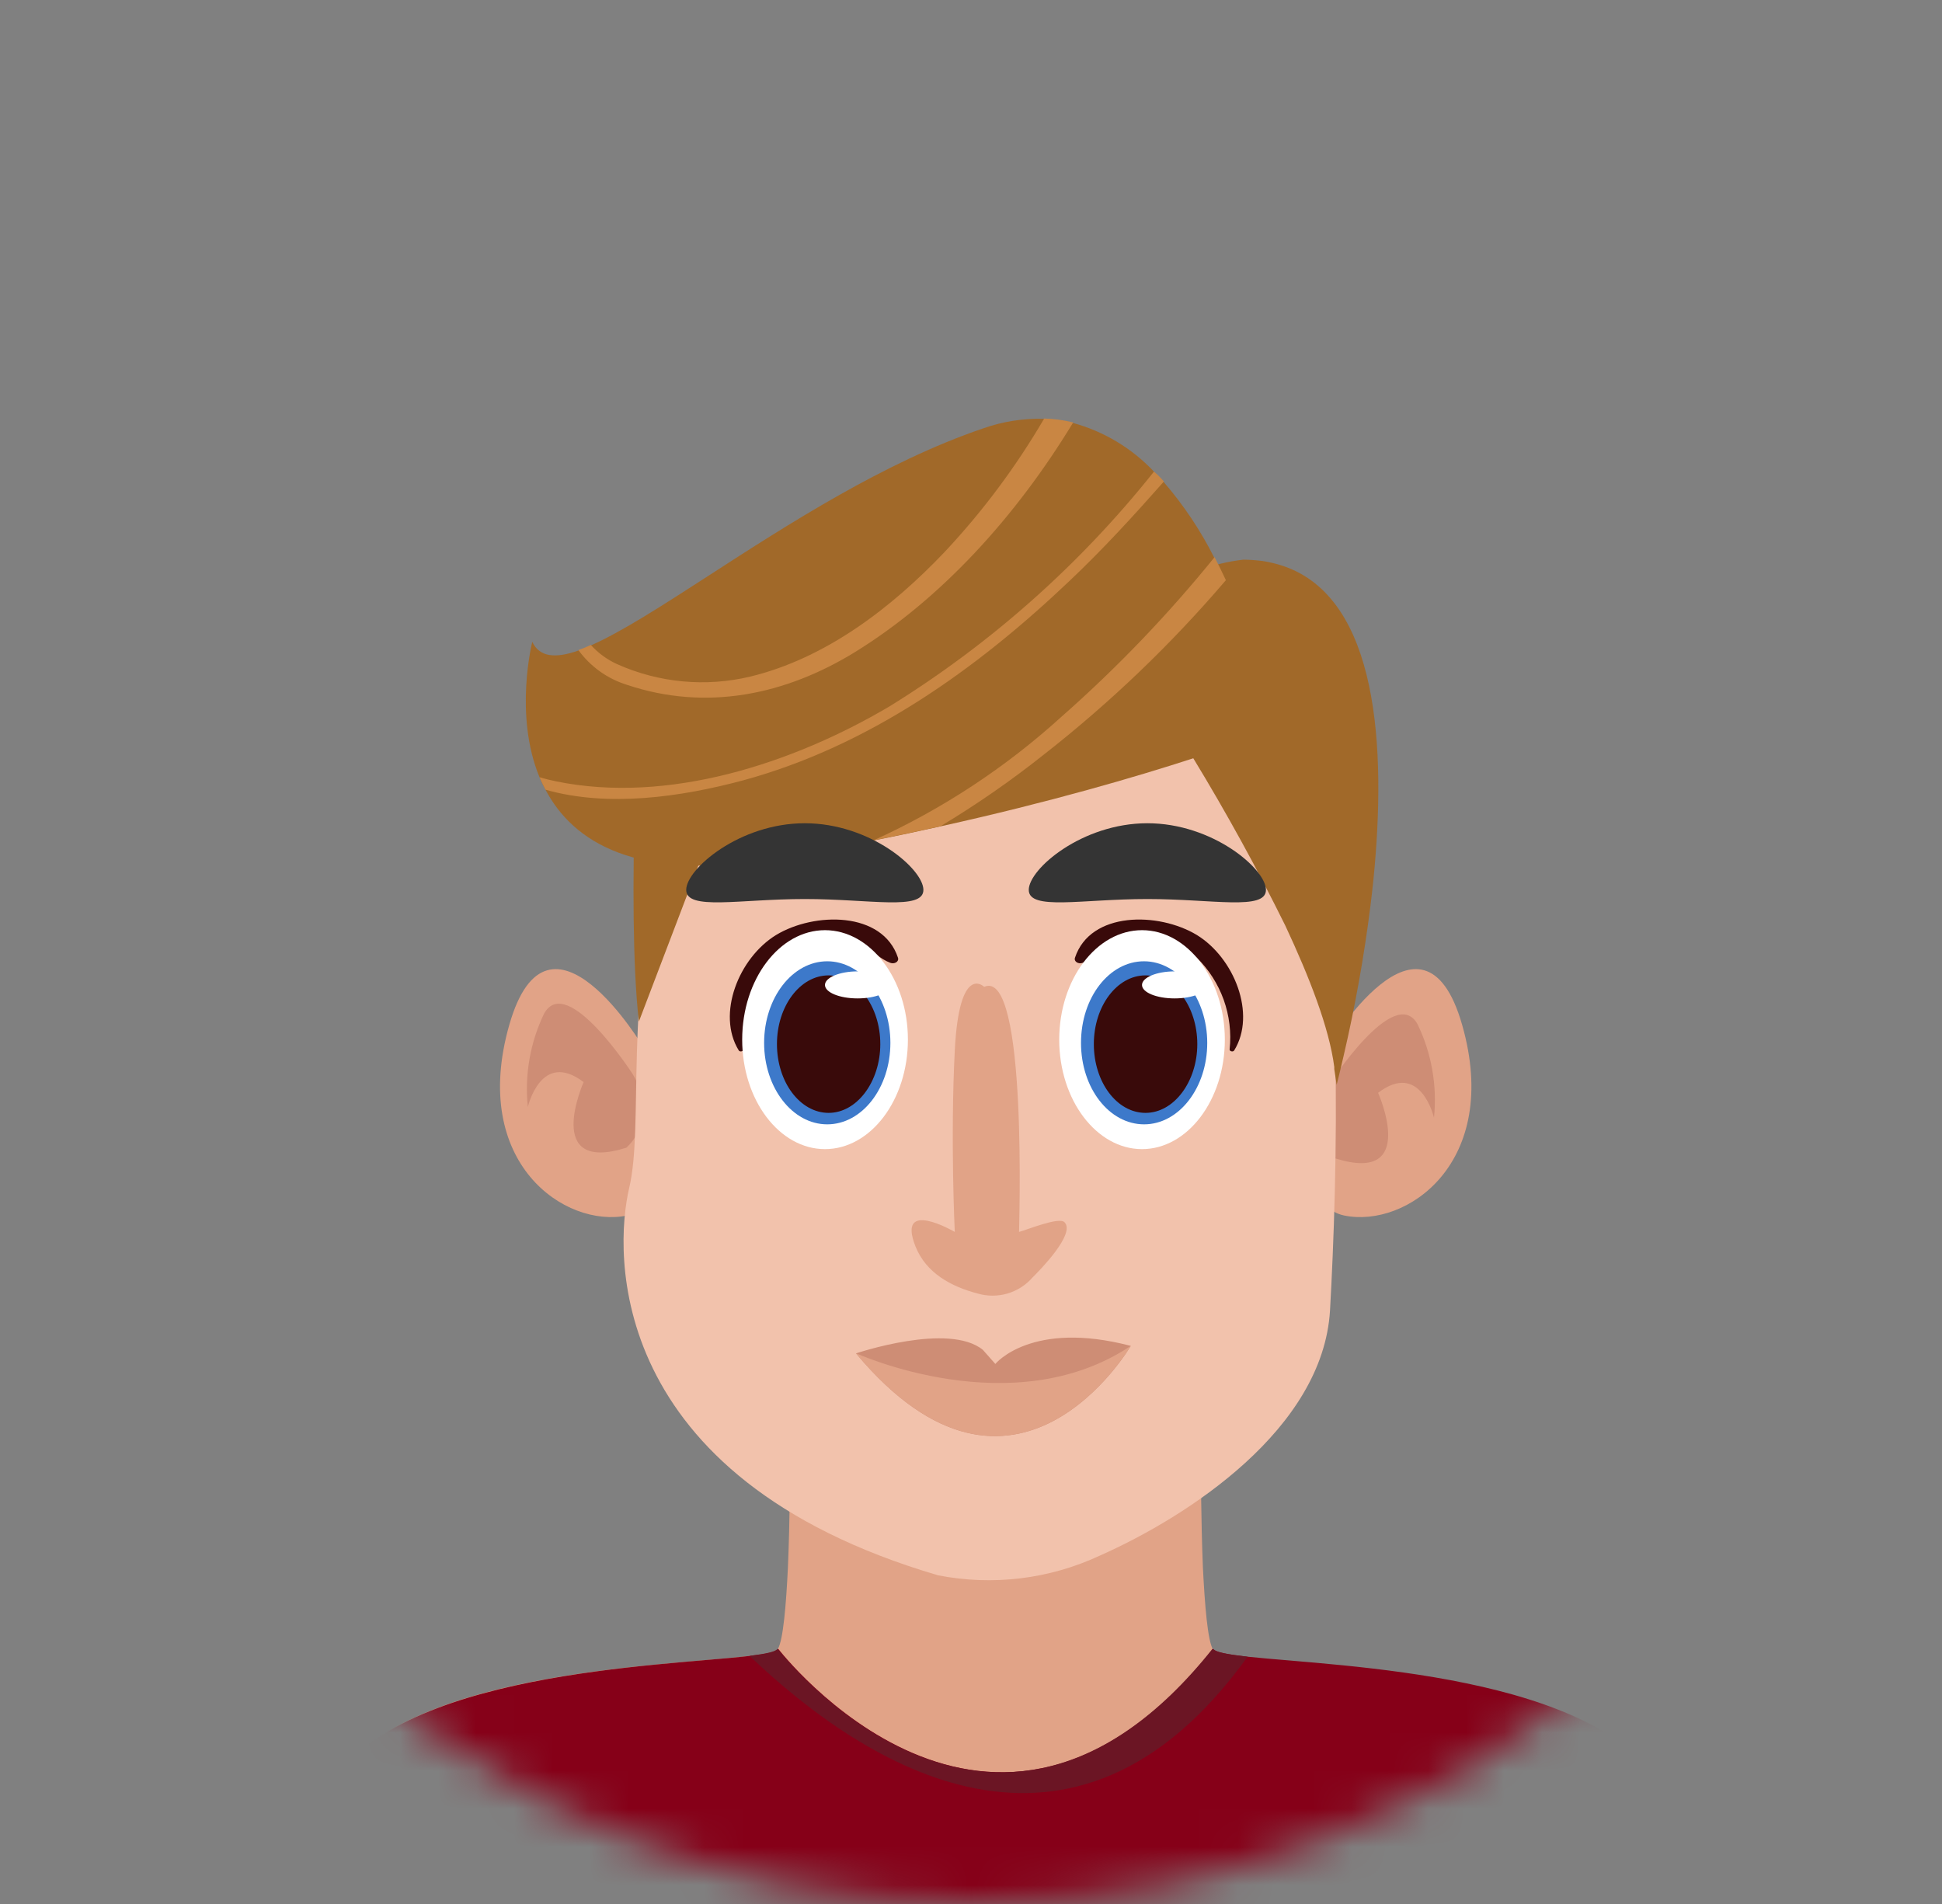 <svg width="51" height="50" viewBox="0 0 51 50" fill="none" xmlns="http://www.w3.org/2000/svg">
<rect x="0" y="0" width="51" height="50" fill="#808080" stroke="none"/>
<mask id="mask0_0_69" style="mask-type:alpha" maskUnits="userSpaceOnUse" x="0" y="0" width="51" height="50">
<path d="M50.548 25.081C50.548 28.353 49.904 31.593 48.653 34.617C47.401 37.64 45.566 40.387 43.253 42.701C40.94 45.015 38.193 46.851 35.17 48.103C32.148 49.355 28.908 50 25.636 50C19.028 50 12.69 47.375 8.018 42.701C3.345 38.028 0.72 31.69 0.72 25.081C0.72 18.472 3.345 12.133 8.018 7.46C12.69 2.787 19.028 0.161 25.636 0.161C28.908 0.161 32.148 0.806 35.17 2.058C38.193 3.311 40.94 5.146 43.253 7.46C45.566 9.774 47.401 12.521 48.653 15.545C49.904 18.568 50.548 21.808 50.548 25.081Z" fill="#F1F3F6"/>
</mask>
<g mask="url(#mask0_0_69)">
<path d="M45.905 53.24H6.376C6.448 52.54 6.805 50.107 8.583 46.997C10.696 43.298 20.113 43.824 20.43 43.298C20.567 43.069 20.646 42.137 20.692 41.159C20.747 39.89 20.747 38.542 20.747 38.542L26.142 40.132L31.538 38.542C31.538 38.542 31.538 39.88 31.59 41.159C31.639 42.14 31.714 43.085 31.855 43.317C32.182 43.844 41.586 43.317 43.701 47.016C45.477 50.107 45.837 52.54 45.905 53.24Z" fill="#E1A387"/>
<path d="M45.905 53.24H6.376C6.448 52.54 6.805 50.106 8.583 46.996C10.362 43.886 17.379 43.758 19.701 43.484C20.123 43.431 20.387 43.379 20.436 43.297C20.436 43.297 26.044 50.597 31.861 43.297C31.914 43.389 32.247 43.448 32.77 43.507C35.242 43.768 41.962 43.945 43.708 46.996C45.477 50.106 45.837 52.54 45.905 53.24Z" fill="#860018"/>
<path d="M32.763 43.507C28.186 49.874 22.725 46.385 19.684 43.484C20.106 43.431 20.371 43.379 20.42 43.297C20.42 43.297 26.027 50.597 31.844 43.297C31.907 43.389 32.24 43.448 32.763 43.507Z" fill="#6B1524"/>
<path d="M16.909 27.521C16.909 27.521 14.407 23.295 13.374 26.916C12.341 30.536 14.839 32.263 16.477 31.919C18.115 31.576 16.909 27.521 16.909 27.521Z" fill="#E1A387"/>
<path d="M16.618 28.211C16.618 28.211 14.895 25.535 14.29 26.615C13.922 27.378 13.774 28.228 13.862 29.071C13.862 29.071 14.205 27.563 15.327 28.417C15.327 28.417 14.248 30.831 16.448 30.14C16.435 30.15 17.341 29.418 16.618 28.211Z" fill="#CE8D75"/>
<path d="M34.864 27.521C34.864 27.521 37.366 23.295 38.399 26.916C39.432 30.536 36.934 32.263 35.296 31.919C33.658 31.576 34.864 27.521 34.864 27.521Z" fill="#E1A387"/>
<path d="M34.899 28.492C34.899 28.492 36.623 25.816 37.227 26.896C37.596 27.659 37.745 28.509 37.659 29.352C37.659 29.352 37.312 27.844 36.191 28.698C36.191 28.698 37.27 31.111 35.069 30.421C35.069 30.431 34.167 29.698 34.899 28.492Z" fill="#CE8D75"/>
<path d="M34.928 34.418C34.739 37.525 31.198 39.825 28.883 40.852C27.556 41.47 26.068 41.651 24.632 41.368C15.882 38.794 16.13 32.865 16.523 31.2C16.915 29.535 16.379 26.294 17.405 22.448C17.538 21.951 17.735 21.472 17.991 21.026C19.557 18.291 22.896 17.412 22.896 17.412C28.68 13.673 32.728 17.346 34.062 20.355C34.151 20.552 34.229 20.752 34.297 20.957C35.308 24.054 35.125 30.932 34.928 34.418Z" fill="#F2C2AC"/>
<path fill-rule="evenodd" clip-rule="evenodd" d="M31.979 14.822C32.002 14.816 32.025 14.811 32.048 14.805C32.247 14.756 32.449 14.72 32.653 14.697C32.824 14.699 32.994 14.711 33.163 14.733C33.343 14.761 33.52 14.804 33.693 14.861C36.211 15.708 36.41 19.652 36.07 23.086C36.044 23.328 36.018 23.57 35.988 23.806C35.822 25.125 35.587 26.435 35.285 27.73C35.255 27.866 35.226 27.985 35.201 28.087C35.186 28.149 35.172 28.205 35.161 28.254C35.125 28.404 35.102 28.486 35.102 28.486L35.04 28.074V28.018C34.906 26.988 34.386 25.657 33.752 24.303C33.011 22.805 32.206 21.34 31.338 19.913C29.839 20.4 27.581 21.063 24.696 21.702C24.134 21.827 23.552 21.951 22.941 22.072C22.11 22.238 21.238 22.399 20.325 22.556C16.698 23.168 15.047 22.105 14.325 20.738C14.267 20.631 14.214 20.522 14.168 20.41C13.491 18.775 13.978 16.855 13.978 16.855C14.168 17.258 14.586 17.297 15.188 17.084C15.299 17.046 15.408 17.001 15.515 16.95C16.323 16.594 17.388 15.906 18.619 15.111C20.69 13.772 23.232 12.13 25.818 11.25C26.33 11.069 26.871 10.984 27.414 10.998C27.671 11.007 27.926 11.043 28.175 11.106C28.986 11.327 29.72 11.767 30.298 12.378C30.386 12.47 30.474 12.561 30.559 12.656C31.083 13.262 31.53 13.931 31.89 14.648C31.92 14.706 31.95 14.764 31.979 14.822Z" fill="#A16929"/>
<path d="M16.902 17.152C16.794 17.479 16.444 23.909 16.778 26.827L19.861 18.739L16.902 17.152Z" fill="#A16929"/>
<path d="M30.567 12.643C29.772 13.543 28.965 14.426 28.082 15.26C25.639 17.582 22.811 19.596 19.515 20.493C17.88 20.931 15.97 21.206 14.326 20.738C14.268 20.632 14.215 20.522 14.169 20.411C14.309 20.453 14.45 20.486 14.604 20.519C17.546 21.12 20.816 20.051 23.35 18.556C26.007 16.916 28.36 14.828 30.305 12.385C30.394 12.457 30.482 12.548 30.567 12.643Z" fill="#C98643"/>
<path d="M28.184 11.093C26.693 13.549 24.734 15.714 22.465 17.117C20.62 18.255 18.541 18.68 16.465 17.984C15.952 17.825 15.505 17.505 15.189 17.071C15.301 17.033 15.41 16.988 15.516 16.937C15.71 17.151 15.944 17.322 16.206 17.441C17.304 17.932 18.532 18.047 19.702 17.768C21.69 17.287 23.419 15.956 24.806 14.497C25.806 13.431 26.684 12.255 27.422 10.991C27.678 10.998 27.934 11.032 28.184 11.093Z" fill="#C98643"/>
<path d="M32.194 15.236C30.758 16.918 29.156 18.452 27.414 19.815C26.55 20.502 25.643 21.131 24.697 21.699C24.134 21.823 23.552 21.947 22.941 22.068C24.748 21.248 26.416 20.15 27.885 18.814C29.337 17.535 30.679 16.135 31.897 14.631C32.002 14.834 32.1 15.037 32.194 15.236Z" fill="#C98643"/>
<path d="M20.381 24.554C19.4 25.156 18.814 26.631 19.4 27.583C19.426 27.632 19.527 27.612 19.521 27.557C19.474 27.116 19.528 26.671 19.677 26.254C19.827 25.838 20.068 25.46 20.384 25.149C20.805 24.765 21.353 24.549 21.924 24.541C22.578 24.499 22.866 25.084 23.379 25.284C23.484 25.326 23.618 25.257 23.582 25.149C23.176 23.926 21.384 23.946 20.381 24.554Z" fill="#390A0A"/>
<path d="M23.843 27.302C23.843 28.888 22.862 30.177 21.665 30.177C20.468 30.177 19.491 28.888 19.491 27.302C19.491 25.716 20.472 24.427 21.665 24.427C22.859 24.427 23.843 25.716 23.843 27.302Z" fill="white"/>
<path d="M23.383 27.387C23.383 28.567 22.641 29.526 21.725 29.526C20.809 29.526 20.067 28.567 20.067 27.387C20.067 26.206 20.809 25.244 21.725 25.244C22.641 25.244 23.383 26.213 23.383 27.387Z" fill="#3D79CA"/>
<path d="M23.118 27.419C23.118 28.4 22.51 29.225 21.761 29.225C21.012 29.225 20.404 28.417 20.404 27.419C20.404 26.422 21.012 25.614 21.761 25.614C22.51 25.614 23.118 26.425 23.118 27.419Z" fill="#390A0A"/>
<path d="M23.382 25.866C23.382 26.062 22.996 26.219 22.522 26.219C22.048 26.219 21.665 26.062 21.665 25.866C21.665 25.67 22.051 25.509 22.522 25.509C22.993 25.509 23.382 25.666 23.382 25.866Z" fill="white"/>
<path d="M31.432 24.554C32.413 25.156 32.998 26.631 32.413 27.583C32.387 27.632 32.286 27.612 32.292 27.557C32.339 27.116 32.285 26.671 32.136 26.254C31.986 25.838 31.745 25.46 31.429 25.149C31.009 24.765 30.462 24.549 29.892 24.541C29.238 24.499 28.947 25.084 28.434 25.284C28.329 25.326 28.195 25.257 28.231 25.149C28.637 23.926 30.428 23.946 31.432 24.554Z" fill="#390A0A"/>
<path d="M32.166 27.302C32.166 28.888 31.185 30.177 29.991 30.177C28.798 30.177 27.817 28.888 27.817 27.302C27.817 25.716 28.798 24.427 29.991 24.427C31.185 24.427 32.166 25.716 32.166 27.302Z" fill="white"/>
<path d="M31.704 27.387C31.704 28.567 30.962 29.526 30.046 29.526C29.131 29.526 28.389 28.577 28.389 27.387C28.389 26.196 29.131 25.244 30.043 25.244C30.955 25.244 31.704 26.213 31.704 27.387Z" fill="#3D79CA"/>
<path d="M31.443 27.419C31.443 28.4 30.835 29.225 30.083 29.225C29.331 29.225 28.726 28.417 28.726 27.419C28.726 26.422 29.334 25.614 30.083 25.614C30.832 25.614 31.443 26.425 31.443 27.419Z" fill="#390A0A"/>
<path d="M31.704 25.866C31.704 26.062 31.321 26.219 30.847 26.219C30.373 26.219 29.991 26.062 29.991 25.866C29.991 25.67 30.373 25.509 30.847 25.509C31.321 25.509 31.704 25.666 31.704 25.866Z" fill="white"/>
<path d="M25.846 25.915C25.846 25.915 25.192 25.261 25.074 27.589C24.956 29.918 25.074 32.351 25.074 32.351C25.074 32.351 23.531 31.448 24.044 32.737C24.322 33.43 24.976 33.787 25.679 33.97C25.934 34.044 26.206 34.043 26.461 33.968C26.716 33.892 26.944 33.746 27.118 33.545C27.301 33.365 28.256 32.397 27.955 32.096C27.811 31.949 26.974 32.295 26.762 32.351C26.755 32.351 27.003 25.401 25.846 25.915Z" fill="#E1A387"/>
<path d="M29.696 35.344C29.696 35.344 26.665 40.541 22.48 35.541C22.48 35.541 24.919 34.716 25.812 35.449L26.139 35.818C26.139 35.818 27.081 34.657 29.696 35.344Z" fill="#CE8D75"/>
<path d="M29.696 35.344C29.696 35.344 26.665 40.541 22.48 35.54C22.503 35.54 26.593 37.417 29.696 35.344Z" fill="#E1A387"/>
<path d="M24.25 23.369C24.25 23.919 22.848 23.609 21.135 23.609C19.422 23.609 18.021 23.919 18.021 23.369C18.021 22.82 19.419 21.619 21.135 21.619C22.851 21.619 24.25 22.82 24.25 23.369Z" fill="#343434"/>
<path d="M33.246 23.369C33.246 23.919 31.848 23.609 30.132 23.609C28.416 23.609 27.017 23.919 27.017 23.369C27.017 22.82 28.416 21.619 30.132 21.619C31.848 21.619 33.246 22.82 33.246 23.369Z" fill="#343434"/>
</g>
</svg>
